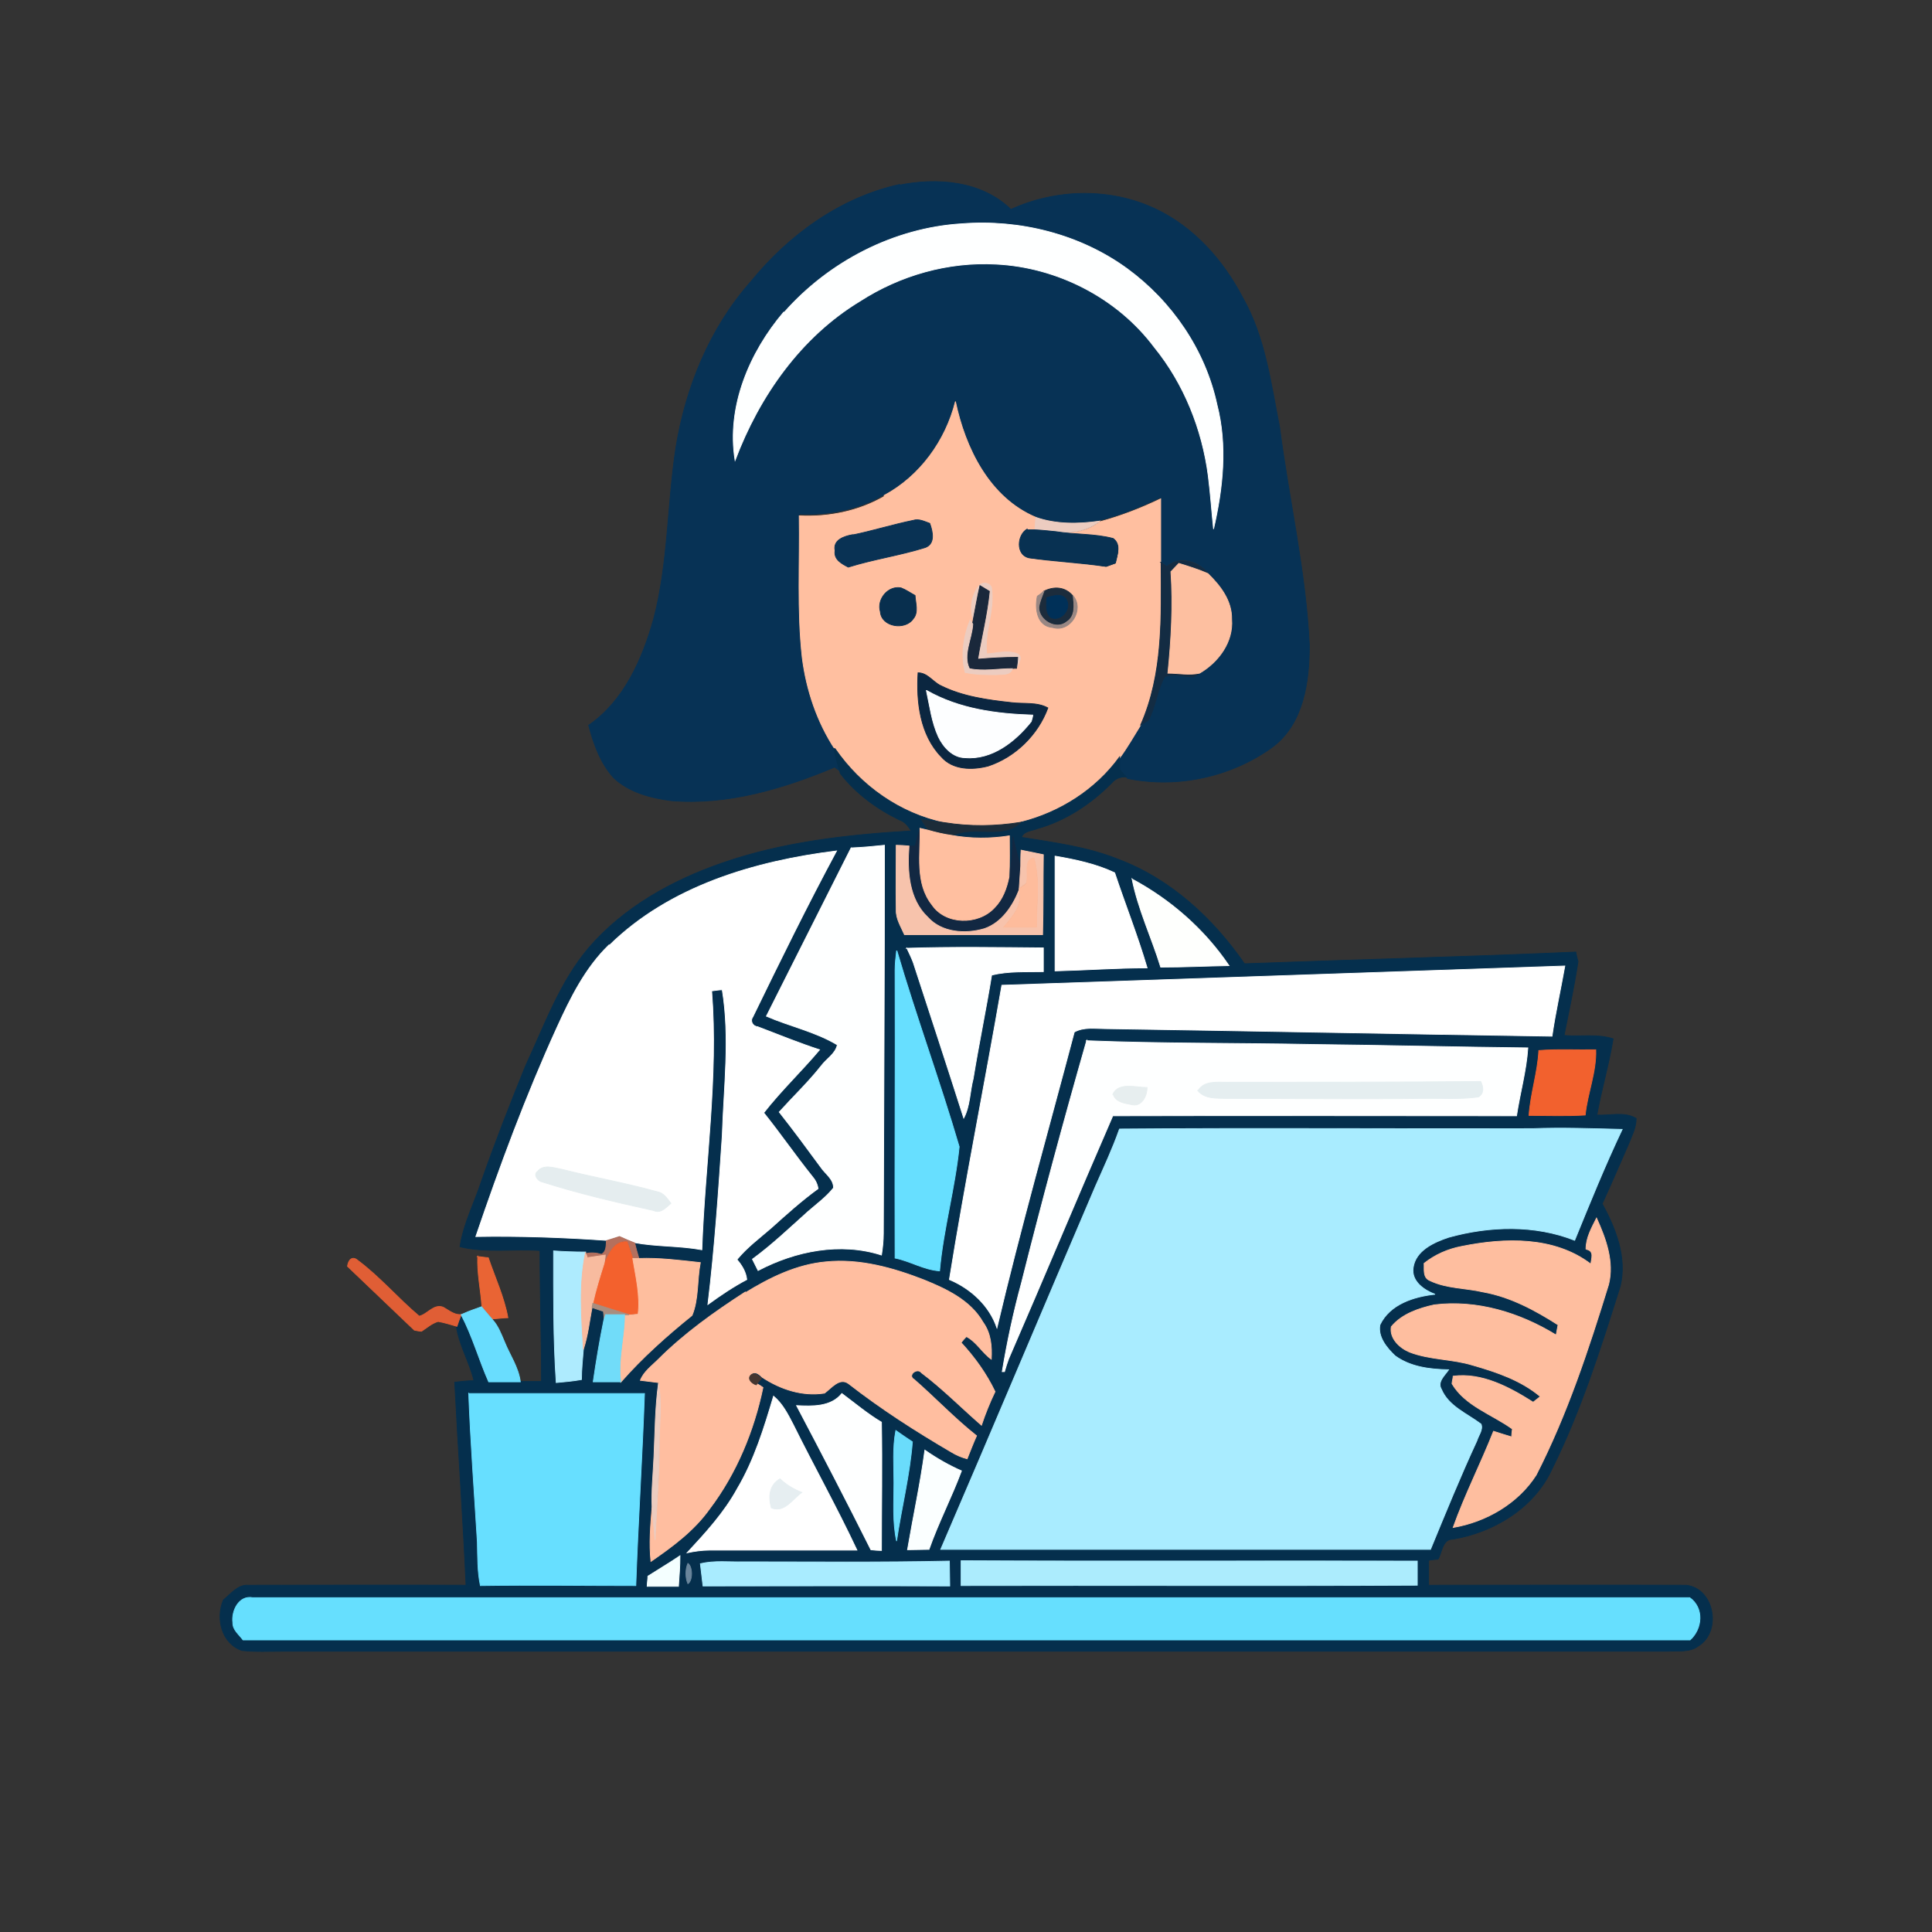 <?xml version="1.0" encoding="UTF-8"?>
<svg id="Layer_1" xmlns="http://www.w3.org/2000/svg" version="1.1" viewBox="0 0 512 512">
  <rect x="0" y="0" width="512" height="512" fill="#333333" stroke="none"/>
  <!-- Generator: Adobe Illustrator 29.4.0, SVG Export Plug-In . SVG Version: 2.1.0 Build 152)  -->
  <defs>
    <style>
      .st0 {
        fill: #a88d7f;
        stroke: #a88d7f;
      }

      .st0, .st1, .st2, .st3, .st4, .st5, .st6, .st7, .st8, .st9, .st10, .st11, .st12, .st13, .st14, .st15, .st16, .st17, .st18, .st19, .st20, .st21, .st22, .st23, .st24, .st25, .st26, .st27, .st28, .st29, .st30, .st31, .st32, .st33, .st34, .st35, .st36, .st37, .st38, .st39, .st40, .st41, .st42, .st43, .st44, .st45, .st46, .st47 {
        stroke-width: .2px;
      }

      .st1 {
        fill: #ecccc0;
        stroke: #ecccc0;
      }

      .st2 {
        fill: #6a859b;
        stroke: #6a859b;
      }

      .st3 {
        fill: #f2612e;
        stroke: #f2612e;
      }

      .st4 {
        fill: #1a283b;
        stroke: #1a283b;
      }

      .st5 {
        fill: #feffff;
        stroke: #feffff;
      }

      .st6 {
        fill: #e05e35;
        stroke: #e05e35;
      }

      .st7 {
        fill: #febe9f;
        stroke: #febe9f;
      }

      .st8 {
        fill: #fff;
        stroke: #fff;
      }

      .st9 {
        fill: #e96434;
        stroke: #e96434;
      }

      .st10 {
        fill: #e6eef1;
        stroke: #e6eef1;
      }

      .st11 {
        fill: #f7c3ac;
        stroke: #f7c3ac;
      }

      .st12 {
        fill: #acecfd;
        stroke: #acecfd;
      }

      .st13 {
        fill: #1c2c3c;
        stroke: #1c2c3c;
      }

      .st14 {
        fill: #fdbfa0;
        stroke: #fdbfa0;
      }

      .st15 {
        fill: #082f4e;
        stroke: #082f4e;
      }

      .st16 {
        fill: #f8bb9f;
        stroke: #f8bb9f;
      }

      .st17 {
        fill: #67dfff;
        stroke: #67dfff;
      }

      .st18 {
        fill: #f4ffff;
        stroke: #f4ffff;
      }

      .st19 {
        fill: #003058;
        stroke: #003058;
      }

      .st20 {
        fill: #998783;
        stroke: #998783;
      }

      .st21 {
        fill: #a9ecff;
        stroke: #a9ecff;
      }

      .st22 {
        fill: #132c43;
        stroke: #132c43;
      }

      .st23 {
        fill: #083152;
        stroke: #083152;
      }

      .st24 {
        fill: #073255;
        stroke: #073255;
      }

      .st25 {
        fill: #69ddfe;
        stroke: #69ddfe;
      }

      .st26 {
        fill: #e5eef0;
        stroke: #e5eef0;
      }

      .st27 {
        fill: #ffbfa0;
        stroke: #ffbfa0;
      }

      .st28 {
        fill: #122842;
        stroke: #122842;
      }

      .st29 {
        fill: #0b2640;
        stroke: #0b2640;
      }

      .st30 {
        fill: #66dffe;
        stroke: #66dffe;
      }

      .st31 {
        fill: #febe9e;
        stroke: #febe9e;
      }

      .st32 {
        fill: #093254;
        stroke: #093254;
      }

      .st33 {
        fill: #71dcf9;
        stroke: #71dcf9;
      }

      .st34 {
        fill: #052f4d;
        stroke: #052f4d;
      }

      .st35 {
        fill: #6adcfb;
        stroke: #6adcfb;
      }

      .st36 {
        fill: #b4705e;
        stroke: #b4705e;
      }

      .st37 {
        fill: #e5edef;
        stroke: #e5edef;
      }

      .st38 {
        fill: #fefffd;
        stroke: #fefffd;
      }

      .st39 {
        fill: #febc9c;
        stroke: #febc9c;
      }

      .st40 {
        fill: #fbffff;
        stroke: #fbffff;
      }

      .st41 {
        fill: #f3612d;
        stroke: #f3612d;
      }

      .st42 {
        fill: #453631;
        stroke: #453631;
      }

      .st43 {
        fill: #1c2c39;
        stroke: #1c2c39;
      }

      .st44 {
        fill: #aeebfe;
        stroke: #aeebfe;
      }

      .st45 {
        fill: #e7eeef;
        stroke: #e7eeef;
      }

      .st46 {
        fill: #ffbea0;
        stroke: #ffbea0;
      }

      .st47 {
        fill: #fdfeff;
        stroke: #fdfeff;
      }
    </style>
  </defs>
  <path class="st24" d="M238.1,49.1c10.2-2.1,22-1.2,29.8,6.4,12-5.5,26.4-5.8,38.4-.1,10.1,4.8,17.9,13.6,23,23.4,6,10.5,7.5,22.7,9.8,34.3,2.5,19.3,7,38.4,7.9,57.9,0,9.7-1.5,20.8-9.8,27-10.9,7.9-25.2,11-38.4,8.3l-.3-.4c-.6-.7-1.2-1.4-1.8-2,0-1.1,0-2.2,0-3.3,2.1-2.7,3.8-5.7,5.5-8.6.5-.3,1.5-.9,2-1.2,2-3.6,2.3-7.9,4.3-11.5,2.3-1.1,5.2,0,7.7,0,.5-.3,1.3-.8,1.8-1.1,5-2.9,9-8.3,8.5-14.3,0-4.9-3.1-8.8-6.3-12.1-2.5-3.2-7.7-4.8-11-1.8-.5-.4-1.1-.8-1.6-1.2,0-5.7,0-11.4,0-17-5.2,2.5-10.6,4.7-16.2,6.1-5.6.9-11.5.9-16.9-1-12.4-5.2-18.7-18.2-21.3-30.7-2.6,10.3-9.4,19.8-18.9,24.9-6.8,3.9-14.7,5.5-22.5,5.1.1,12.5-.6,25.1.8,37.6,1.1,8.6,3.9,17.1,8.7,24.3.6,2.2,1,4.5,1.8,6.6-.5-.4-1.5-1.1-1.9-1.4-13.6,5.7-28.3,10.1-43.2,8.9-5.5-.7-11.3-2.2-15.4-6.1-3.5-3.9-5.3-8.9-6.6-13.9,9.4-6.5,14.2-17.5,17.2-28.1,3.9-14.8,3.6-30.3,5.9-45.4,2.6-16.1,9-31.8,19.9-44.1,10-12.3,23.6-22.2,39.3-25.7Z"/>
  <path class="st5" d="M207.8,82.8c11.9-13.5,29.1-22.4,47.1-23.5,15.4-1.2,31.3,2.8,43.8,11.9,11.9,8.7,20.7,21.6,23.8,36,2.8,10.8,1.6,22.2-.9,33-.5-4.7-.8-9.4-1.4-14.1-1.6-12.3-6.4-24.4-14.3-34.1-9.8-13.1-25.7-21.2-41.9-22-12.7-.7-25.4,2.9-36.1,9.8-15.7,9.5-26.7,25.2-33.1,42.2-2.3-14.2,3.8-28.6,12.9-39.3Z"/>
  <path class="st27" d="M234.3,131.3c9.5-5.1,16.3-14.5,18.9-24.9,2.6,12.4,9,25.5,21.3,30.7,0,1.1-.2,2.2-.2,3.3-.5,0-1.5,0-2,0-2.7,1.6-3.1,6.7.4,7.6,6.8.9,13.7,1.2,20.5,2.3.6-.2,1.9-.7,2.5-.9.5-2.1,1.7-5-.6-6.5-4.9-1.3-10.1-1.1-15.1-1.8,4.1.4,8.2-.2,11.4-2.8,5.6-1.5,11-3.6,16.2-6.1,0,5.7,0,11.4,0,17,0,14.5.6,29.6-5.4,43.1-1.8,2.9-3.5,5.9-5.5,8.6-6.3,8.7-15.8,14.7-26.1,17.3-6.7,1.2-13.6,1.2-20.3.1-11.8-2.5-22.2-9.8-29-19.7-4.8-7.3-7.6-15.7-8.7-24.3-1.4-12.5-.6-25.1-.8-37.6,7.8.4,15.7-1.2,22.5-5.1Z"/>
  <path class="st1" d="M274.5,137.1c5.4,1.9,11.3,1.8,16.9,1-3.2,2.6-7.4,3.3-11.4,2.8-1.9-.2-3.8-.4-5.7-.5,0-1.1.1-2.2.2-3.3Z"/>
  <path class="st32" d="M225.8,141.8c5.4-1.1,10.8-2.8,16.2-3.9,1.5-.5,3,.3,4.4.8.8,2.2,1.5,5.4-1.2,6.4-6.7,2.1-13.7,3.1-20.4,5.2-1.7-.9-3.9-2-3.5-4.4-.6-2.8,2.4-3.8,4.6-4.2Z"/>
  <path class="st23" d="M272.2,140.4c.5,0,1.5,0,2,0,1.9.1,3.8.3,5.7.5,5,.8,10.2.5,15.1,1.8,2.2,1.6,1,4.4.6,6.5-.6.2-1.9.7-2.5.9-6.8-1-13.7-1.3-20.5-2.3-3.4-.8-3.1-6-.4-7.6Z"/>
  <path class="st22" d="M307.6,149c.5.4,1,.8,1.6,1.2,3.2-2.9,8.5-1.3,11,1.8-2.5-1.1-5.1-1.9-7.7-2.7-.7.7-1.4,1.4-2,2.1.5,9,.1,18-.8,26.9,2.8,0,5.6.6,8.4,0-.4.3-1.3.8-1.8,1.1-2.5,0-5.4-1.1-7.7,0-2,3.6-2.3,7.9-4.3,11.5-.5.3-1.5.9-2,1.2,6-13.6,5.5-28.6,5.4-43.1Z"/>
  <path class="st14" d="M310.4,151.4c.7-.7,1.3-1.4,2-2.1,2.6.8,5.2,1.6,7.7,2.7,3.3,3.2,6.4,7.2,6.3,12.1.5,6-3.5,11.4-8.5,14.3-2.8.6-5.6,0-8.4,0,.9-8.9,1.4-18,.8-26.9Z"/>
  <path class="st15" d="M233.3,162.1c-1-3.3,2.1-7,5.5-6.3,1.3.5,2.4,1.3,3.7,2,.1,2,1,4.5-.5,6.2-2.1,3.1-8.4,2.2-8.7-1.9Z"/>
  <path class="st1" d="M259.5,155.4c.6-1.5,3.3-.9,3.3.7.8,5.8-2,11.5-1.3,17.2,2.7-.2,5.5-1.1,8.2,0,1.5.9.1,2.6-.3,3.7,0-.7.2-2.2.3-2.9-3.5,0-7.1.2-10.6.5,1-6,2.5-12,3.1-18-.6-.4-1.9-1.1-2.5-1.5-.6,3-1.1,6.1-1.8,9.1-.9-3-.5-6.4,1.5-8.9Z"/>
  <path class="st4" d="M259.7,155.2c.6.4,1.9,1.1,2.5,1.5-.6,6.1-2.1,12-3.1,18,3.5-.3,7-.5,10.6-.5,0,.7-.2,2.2-.3,2.9-.3,0-.9,0-1.2.1-3.8,0-7.6.8-11.4,0-1.8-3.7.7-7.9.9-11.8l.2-1.1c.6-3,1.1-6.1,1.8-9.1Z"/>
  <path class="st13" d="M276.6,156.7c2.7-1.4,5.7-1.2,7.7,1.2.3,2.4.6,5.4-1.7,6.9-2.8,2.4-7.4-.3-7.4-3.8.2-1.5.9-2.9,1.4-4.4Z"/>
  <path class="st20" d="M274.9,158c.5-.3,1.4-1,1.8-1.4-.5,1.4-1.2,2.8-1.4,4.4,0,3.4,4.6,6.1,7.4,3.8,2.4-1.5,2-4.5,1.7-6.9,3,3.6-.7,9.8-5.4,8.4-4.2-.3-4.8-5-4.1-8.3Z"/>
  <path class="st19" d="M277.3,158.4c1.7-.4,3.7-1.3,5.1.2,1.9,2.5-1.2,6.4-4,5-1.4-1.4-1-3.4-1-5.2Z"/>
  <path class="st1" d="M255.8,178.3c-1.2-4.6-.5-9.6,1.3-14l.7,1.1c-.2,3.9-2.7,8.1-.9,11.8,3.7.8,7.6,0,11.4,0-.6,1.9-2.8,1.4-4.2,1.6-2.8,0-5.6,0-8.3-.6Z"/>
  <path class="st29" d="M243.3,178.3c2.5,0,3.9,2.4,6,3.4,5.8,2.9,12.4,3.8,18.8,4.5,3.2.4,6.7-.2,9.6,1.4-2.6,7.1-8.6,13-15.8,15.4-4.2,1.1-9.4,1.1-12.5-2.5-5.6-5.8-6.6-14.6-6.1-22.3Z"/>
  <path class="st47" d="M245.6,183c8.6,4.9,18.5,6.2,28.1,6.5,0,.4-.3,1.3-.4,1.7-4.2,5.3-10.4,10.2-17.5,9.6-3.3,0-5.8-2.8-7.1-5.5-1.8-3.9-2.3-8.2-3.2-12.3Z"/>
  <path class="st34" d="M221.3,198.4c6.8,9.9,17.2,17.2,29,19.7-2.1-.3-4.1-.6-6.2-.8.6.9,1.2,1.9,1.8,2.8-.5-.1-1.6-.4-2.1-.5-.5,1.6-.9,3.2-1.3,4.7-.4,0-1.2,0-1.6,0-1.1,0-2.2-.1-3.4-.2,0,5.7-.1,11.3,0,17,0,2.4,1.3,4.5,2.2,6.6,12.2,0,24.4,0,36.6,0,.1-7.1,0-14.1.2-21.2-2-.4-3.9-.8-5.9-1.2,0,1.4,0,2.8-.1,4.2-.8-2.6-1.5-5.2-2-7.9,0,3.6-.3,7.3-1,10.8.2-3.6.2-7.2.1-10.9-5,.8-10.2.8-15.2-.1,5.8-2.8,13.2,1.2,18.2-3.5,10.3-2.6,19.8-8.6,26.1-17.3,0,1.1,0,2.2,0,3.3.6.7,1.2,1.4,1.8,2-1.5-.1-2.9.4-3.9,1.6-5.4,5.5-12.2,10-19.7,12.1-1.5.6-3.6.6-4.2,2.3,8.6,1.4,17.4,2.5,25.6,5.8,13.9,5.2,25.2,15.7,33.5,27.7,29.2-1.1,58.5-1.8,87.8-3.1.1.6.4,1.9.6,2.5-1,6.6-2.4,13.1-3.7,19.6,4.3.4,8.8-.5,13,.9-1.1,6.8-3.1,13.4-4.3,20.2,3.4.2,7.3-1,10.4.9,0,2.5-1.2,4.7-2.1,7-2.3,5.2-4.5,10.4-6.9,15.6,3.6,6.6,6.6,14.2,4.8,21.8-5.2,16.5-10.4,33-18.1,48.5-4.7,10.3-15.4,16.8-26.3,18.6-2.8,0-2.8,3.5-3.9,5.3-.6,0-1.9.2-2.5.3,0,2.2,0,4.4,0,6.6,22.8,0,45.5-.1,68.3,0,7.5.9,9.4,12.3,3.2,16.1-2.4,1.8-5.5,1.2-8.2,1.4-122.3,0-244.6,0-367,0-3.6,0-7.2.2-10.8-.2-5.4-1.9-7-8.5-4.9-13.4,2-1.6,3.8-4.1,6.6-3.9,19.2,0,38.5-.1,57.7,0-.8-17.9-2.1-35.9-3-53.8,1.7-.2,3.4-.4,5.1-.4-1.2-5-4-9.5-4.7-14.6.3-1,.7-2,1.1-3,3,5.7,4.7,11.9,7.3,17.8,2.8,0,5.6,0,8.4,0,1.9,0,3.9,0,5.8,0,0-11.6-.4-23.1-.4-34.7-7-.5-14.3.7-21.2-1,.9-6.1,3.8-11.6,5.7-17.4,3.6-10.3,7.6-20.5,11.7-30.6,5-10.7,9-22.1,16.7-31.2,9.3-10.8,22.1-17.9,35.4-22.5,16.1-5.6,33.2-7.5,50.1-8.5-.8-1.2-1.6-2.4-3.1-2.9-6-2.9-11.6-7-15.7-12.3-.7-2.2-1.2-4.4-1.8-6.6Z"/>
  <path class="st43" d="M244.1,217.2c2.1.3,4.1.6,6.2.8,6.7,1.1,13.6,1,20.3-.1-5,4.7-12.4.7-18.2,3.5-2.2-.3-4.3-.8-6.4-1.4-.6-1-1.2-1.9-1.8-2.8Z"/>
  <path class="st28" d="M242.5,224.3c.4-1.6.8-3.2,1.3-4.7.3,6.8-1.4,14.6,3.2,20.3,3.7,5.3,12.3,5.4,16.5.8,2.2-2.2,3.2-5.2,3.9-8.2.8-3.6,1-7.2,1-10.8.6,2.6,1.3,5.2,2,7.9,0,2-.2,3.9-.4,5.9v.3c-1.8,4.3-4.6,8.8-9.2,10.3-5,1.6-11.3,1.2-15-3-5.1-4.8-5.5-12.4-5-18.9.4,0,1.2,0,1.6,0Z"/>
  <path class="st27" d="M243.8,219.5c.5.1,1.6.4,2.1.5,2.1.6,4.2,1.1,6.4,1.4,5,.9,10.2.9,15.2.1,0,3.6.1,7.2-.1,10.9-.6,3-1.7,6-3.9,8.2-4.3,4.6-12.9,4.5-16.5-.8-4.6-5.8-3-13.5-3.2-20.3Z"/>
  <path class="st5" d="M225.6,224.7c2.9-.1,5.9-.4,8.8-.7,0,34.3-.2,68.6-.3,102.9,0,1.9-.2,3.8-.5,5.7-10.9-3.5-22.8-1.1-32.7,4.1-.5-1-1-2-1.5-3,5.2-3.8,9.9-8.3,14.7-12.6,2.3-2,4.9-3.9,6.8-6.3,0-2.4-2.2-3.7-3.4-5.5-3.6-4.9-7.2-9.8-11-14.6,3.7-4.1,7.7-7.9,11.1-12.2,1.4-1.9,3.8-3.2,4.3-5.6-5.8-3.5-12.6-4.9-18.8-7.6,7.5-14.9,15-29.8,22.5-44.7Z"/>
  <path class="st11" d="M237.5,224c1.1,0,2.2.1,3.4.2-.5,6.6-.1,14.1,5,18.9,3.7,4.1,10,4.5,15,3,4.6-1.6,7.5-6,9.2-10.3,1,4.1-1.8,7.1-4.1,9.9,2.9,0,5.8,0,8.7,0-.1-6.1,1-12.4-.7-18.3-2.8.2-1.2,4.6-2,6.6-.5.4-1.4,1-1.9,1.4.1-2,.3-3.9.4-5.9,0-1.4,0-2.8.1-4.2,2,.4,3.9.8,5.9,1.2-.1,7.1,0,14.1-.2,21.2-12.2,0-24.4,0-36.6,0-.9-2.1-2.3-4.2-2.2-6.6-.1-5.7,0-11.3,0-17Z"/>
  <path class="st8" d="M161.5,250.5c16-15.7,38.5-22.3,60.2-25-7.8,14.5-15,29.2-22.2,44-.8,1.1,0,2.5,1.3,2.6,5.5,2.1,10.9,4.3,16.4,6.1-4.8,5.7-10.2,10.8-14.8,16.7,4.4,5.5,8.4,11.3,12.8,16.8.8.9,1.4,2,1.6,3.3-4.4,3.2-8.4,6.8-12.4,10.4-3.1,2.7-6.5,5.2-9.1,8.4,1.3,1.5,2.4,3.3,2.6,5.3-3.6,1.9-7,4.2-10.3,6.6,1.8-14.9,2.8-29.8,3.8-44.7.4-12.9,2.1-25.9,0-38.7-.9,0-1.9.2-2.8.3,1.8,22.9-1.8,45.8-2.6,68.6-5.9-1.1-12-.8-17.9-1.9-1.4-.5-2.7-1.1-4-1.7-1.2.4-2.3.8-3.5,1.1-11.5-.8-23-1.2-34.5-1,6.4-18.8,13.3-37.4,21.5-55.4,3.6-7.9,7.5-15.8,13.8-21.9Z"/>
  <path class="st39" d="M272,234c.7-2-.9-6.4,2-6.6,1.7,5.9.6,12.2.7,18.3-2.9,0-5.8,0-8.7,0,2.4-2.9,5.2-5.9,4.1-9.9v-.3c.5-.3,1.4-1,1.9-1.4Z"/>
  <path class="st8" d="M279.7,226.9c5.3.9,10.9,2.1,15.7,4.4,2.8,8.4,6.1,16.7,8.6,25.2-8.1,0-16.3.6-24.4.8,0-10.1,0-20.3,0-30.4Z"/>
  <path class="st38" d="M300.1,233c10.2,5.5,19.1,13.3,25.6,22.9-6,.1-12,.4-18.1.4-2.4-7.8-6-15.3-7.6-23.4Z"/>
  <path class="st5" d="M240.2,251.3c12.1-.4,24.2-.2,36.3-.1,0,2.1,0,4.2,0,6.3-4.6.1-9.2-.2-13.7.9-1.5,9.2-3.4,18.3-4.9,27.5-.9,3.4-.8,7.2-2.5,10.4-4.4-13.8-8.9-27.5-13.4-41.3-.5-1.3-1.1-2.5-1.7-3.8Z"/>
  <path class="st17" d="M237.7,252c5.1,17.4,11.4,34.5,16.5,51.9-1.1,11-4.2,21.8-5.2,32.9-4.2-.3-7.8-2.6-11.8-3.4-.1-25.4.1-50.9,0-76.3,0-1.7.2-3.4.4-5.1Z"/>
  <path class="st8" d="M265.6,261.1c49.7-1.7,99.4-3.4,149.1-5.1-1.1,6.2-2.5,12.4-3.4,18.6-39.5-.6-78.9-1.4-118.4-2-2.8,0-5.7-.5-8.2.9-6.9,26.1-14.3,52.1-20.5,78.4-2-5.9-6.9-10.4-12.6-12.8,4.2-26.1,9.4-52,13.9-78Z"/>
  <path class="st5" d="M287.9,275.8c20,.8,40.1.6,60.2,1,18.9.2,37.9.7,56.8.9-.4,6.1-2.1,12-3,18-35.7,0-71.3-.1-107,0-9.3,21.4-18.3,43-27.6,64.4-.4,1.1-.8,2.3-1.1,3.4-.1,0-.4,0-.6,0,1.3-7.9,3-15.8,5.1-23.5,5.4-21.5,11.2-43,17.3-64.3Z"/>
  <path class="st3" d="M407.8,278.4c5-.4,10.1-.1,15.1-.2.2,5.9-2.2,11.5-2.8,17.3-5,.3-10,.1-14.9.1.4-5.8,2.3-11.4,2.6-17.2Z"/>
  <path class="st26" d="M317.5,289c1.6-2.6,4.9-2.2,7.5-2.2,22.4,0,44.9,0,67.4-.2.7,1.4,1,3.1-.6,4.1-4.9.7-9.8.3-14.8.4-17.3.2-34.7,0-52,0-2.6-.1-5.7.2-7.6-2.1Z"/>
  <path class="st45" d="M294.9,290c1.5-3.3,6.2-1.8,9.1-1.8,0,2.1-1.3,5-3.8,4.6-1.9-.4-4.5-.6-5.2-2.8Z"/>
  <path class="st21" d="M296.7,299.2c36.5-.3,72.9,0,109.4-.1,7.9-.3,15.9,0,23.8.2-4.6,9.7-8.6,19.6-12.6,29.4-10.6-4.2-22.6-3.8-33.4-.8-3.9,1.3-8.8,3.5-9.4,8.1-.5,3.6,2.9,5.9,5.8,7-5.6.6-12,2.6-14.6,8.1-.6,3.2,1.8,6.1,4,8.2,4.1,3,9.3,3.6,14.2,3.7-1,1.5-3.1,3.2-1.9,5.2,1.9,4.5,6.8,6.4,10.5,9.2.6,1.5-.7,3-1.1,4.4-4.4,9.5-8.3,19.1-12.3,28.8-43.3,0-86.5,0-129.8,0,13.8-32,27.3-64.2,41-96.2,2.2-5,4.5-9.9,6.3-15Z"/>
  <path class="st37" d="M142.4,310.5c1.6-2.1,4.4-1,6.6-.6,8.3,2.1,16.8,3.6,25.1,5.9,1.8.3,2.7,1.8,3.7,3.1-1.3,1.1-2.7,2.8-4.6,1.9-10-2.2-19.9-4.5-29.6-7.6-1.1-.2-2.4-2-1.1-2.8Z"/>
  <path class="st7" d="M420.3,331c0-3,1.5-5.6,2.8-8.2,2.5,5.5,4.7,11.6,3.2,17.6-5.3,17.2-11,34.5-19.2,50.5-4.8,7.5-13.2,12.4-22,13.9,3.1-8.7,7.3-16.9,10.7-25.5,1.6.5,3.1,1,4.8,1.5,0-.5.1-1.6.2-2.1-5.4-3.9-12.5-6.1-16-12,0-.5.3-1.5.3-2,7.6-1,14.9,2.9,21.2,6.9.5-.4,1.4-1.1,1.9-1.5-5.1-4.3-11.6-6.5-17.9-8.3-5.5-1.7-11.4-1.4-16.8-3.5-2.6-1.1-5.3-3.6-4.8-6.7,2.8-3.4,7.3-4.9,11.4-5.8,11.3-1.4,22.7,2.1,32.3,8,.1-.7.4-2.1.5-2.7-6.1-3.9-12.6-7.4-19.8-8.7-4.7-1.1-9.7-.9-14.1-3-2-.8-1.5-2.9-1.6-4.6,2.9-2.3,6.3-3.8,10-4.5,11.4-2.3,24.5-2.7,34.2,4.7.1-1.5,1-3.4-1.1-3.9Z"/>
  <path class="st36" d="M160.7,328.8c1.2-.4,2.3-.7,3.5-1.1,1.3.6,2.7,1.2,4,1.7.3,1.3.7,2.6,1.1,4-.4,0-1.2,0-1.6,0-.4-1.5-1-3-1.5-4.4-3.5-.3-4.8,3.2-6.1,5.8,0-.6.2-1.7.3-2.2-1.2.2-3.6.5-4.8.7,0-.3-.2-.8-.3-1.1,1.4-.3,2.7-.2,4.1.2,1.3-.7,1.2-2.2,1.3-3.5Z"/>
  <path class="st41" d="M160.1,334.9c1.3-2.6,2.6-6.1,6.1-5.8.5,1.5,1,2.9,1.5,4.4.9,4.8,2,9.8,1.4,14.7-.6,0-1.8.2-2.4.2-3.2-.9-6.4-2-9.6-3,.8-3.6,2-7.1,3-10.6Z"/>
  <path class="st44" d="M146.7,331.5c2.8.2,5.6.3,8.5.3-1.8,8.5-1,17.2-.6,25.8-.2,2.7-.5,5.3-.5,8-2.2.4-4.4.6-6.7.8-.8-11.6-.7-23.2-.7-34.9Z"/>
  <path class="st16" d="M155.2,331.8v.4c.2.3.4.8.4,1.1,1.2-.2,3.6-.5,4.8-.7,0,.6-.2,1.7-.3,2.2-1.1,3.5-2.2,7-3,10.6,0,.3-.2.8-.2,1.1-.7,3.7-1.1,7.5-2.3,11.1-.5-8.6-1.2-17.3.6-25.8Z"/>
  <path class="st9" d="M126.5,333c.7,0,2.2.3,2.9.3,1.8,5.3,4.2,10.4,5.2,15.9-1,0-3.1.3-4.1.3-.9-1.1-1.9-2.2-2.8-3.3-.3-4.4-1.3-8.8-1.1-13.3Z"/>
  <path class="st31" d="M167.7,333.5c.4,0,1.2,0,1.6,0,5.4-.2,10.9.5,16.3,1.1-.9,4.6-.4,9.7-2.2,14-6.7,5.4-13.2,11.2-18.9,17.7-.8-6,1-11.8,1-17.8.3,0,.9,0,1.2,0,.6,0,1.8-.2,2.4-.2.6-4.9-.6-9.9-1.4-14.7Z"/>
  <path class="st6" d="M92.1,335.5c.2-1.5,1.2-2.8,2.7-1.5,5.9,4.4,10.7,10.1,16.3,14.8,2.2-.5,3.8-3.3,6.3-2.4,1.7.9,3.3,2.5,5.5,1.8l-.7.3c-.4,1-.8,2-1.1,3-1.7-.5-3.3-1-5-1.3-1.7.5-3,1.7-4.4,2.6-.5,0-1.4-.2-1.9-.3-5.9-5.6-11.8-11.3-17.7-16.9Z"/>
  <path class="st46" d="M197.5,342.6c6.5-4,13.6-7.5,21.4-8.2,8.9-.9,17.8,1.6,26,4.8,5.9,2.4,12.3,5.4,15.6,11.2,2.1,2.9,2.4,6.4,2.2,9.8-2.4-1.7-3.9-4.6-6.6-6-.4.4-1.1,1.2-1.4,1.6,3.6,3.9,6.7,8.2,9,13-1.4,2.9-2.6,5.9-3.6,8.9-5.3-4.6-10.3-9.7-15.9-13.9-1.1-1.5-3.9.7-1.9,1.8,5.6,4.9,10.7,10.3,16.5,14.9-.9,2-1.7,4.1-2.5,6.1-1.5-.4-2.9-1-4.2-1.8-9.4-5.5-18.6-11.4-27.2-18.1-2.4-1.8-4.6,1.2-6.4,2.5-5.9.9-11.6-1-16.5-4.2-.7-.7-1.8-1.7-2.8-.9-1.1,1.1.4,2.3,1.4,2.6.4.2,1.2.7,1.6,1-2.4,11.5-7,22.7-14.1,32.1-4.1,5.8-9.8,10-15.6,14-.5-4.8-.1-9.6.3-14.3.3,2.8.6,5.6.8,8.4.4-8.4,1.2-16.7,1.1-25.1,0-5.5.8-11-.2-16.4-1.6-.2-3.2-.4-4.8-.6.9-2.3,3-3.8,4.7-5.5,6.9-6.9,14.9-12.6,23.1-17.9Z"/>
  <path class="st0" d="M157.1,345.4c3.2,1,6.4,2,9.6,3-.3,0-.9,0-1.2,0-1.7,0-3.3,0-4.9,0-.1.4-.4,1.1-.5,1.5,0-.6-.1-1.8-.2-2.4-.8-.2-2.3-.8-3-1,0-.3.2-.8.2-1.1Z"/>
  <path class="st25" d="M127.6,346.3c.9,1.1,1.9,2.2,2.8,3.3,1.6,1.7,2.4,3.9,3.3,6,1.4,3.5,3.7,6.7,4.2,10.6-2.8,0-5.6,0-8.4,0-2.6-5.9-4.3-12.1-7.3-17.8l.7-.3c1.5-.7,3.1-1.2,4.7-1.8Z"/>
  <path class="st33" d="M160.6,348.4c1.6,0,3.3,0,4.9,0,0,5.9-1.8,11.8-1,17.8h0c-2.4,0-4.8,0-7.3,0,.8-5.5,1.7-10.9,2.8-16.3.1-.4.4-1.1.5-1.5Z"/>
  <path class="st42" d="M199,364.4c1-.8,2.1.2,2.8.9-.4.4-1.1,1.3-1.4,1.7-1-.3-2.5-1.5-1.4-2.6Z"/>
  <path class="st1" d="M174.5,366.6c1,5.4.2,11,.2,16.4,0,8.4-.7,16.7-1.1,25.1-.2-2.8-.6-5.6-.8-8.4-.2-4.6.3-9.1.5-13.7.3-6.5.3-13,1.2-19.4Z"/>
  <path class="st17" d="M124.2,369.3c15.6,0,31.1,0,46.6,0-.6,17-1.7,34-2.3,50.9-13.7,0-27.5-.2-41.2,0-.8-3.8-.7-7.6-.8-11.5-.8-13.2-1.8-26.4-2.3-39.6Z"/>
  <path class="st5" d="M211.1,372.5c4.2.2,9.1.4,12-3.2,3.5,2.6,6.8,5.4,10.5,7.6.2,11.4,0,22.7,0,34-.7,0-2.1-.1-2.8-.2-6.4-12.8-13-25.5-19.7-38.2Z"/>
  <path class="st8" d="M205,370c2.4,2,3.8,4.8,5.2,7.5,5.5,11.1,11.6,22,16.9,33.3-13,0-26.1,0-39.1,0-2,0-4,.3-5.9.7,4.9-5.3,9.8-10.6,13.3-17,4.5-7.6,7.1-16.1,9.6-24.5Z"/>
  <path class="st35" d="M237.4,379.1c1.4,1,2.9,2,4.4,3-.7,8.9-2.9,17.5-4.2,26.3-1.1-5.1-.7-10.2-.7-15.4,0-4.6-.4-9.3.5-13.9Z"/>
  <path class="st40" d="M245.1,384.3c3,2.1,6.3,4,9.7,5.5-2.6,7-6.1,13.7-8.6,20.8-1.9,0-3.8.1-5.7.1,1.5-8.8,3.4-17.5,4.6-26.4Z"/>
  <path class="st10" d="M204.4,399.6c-.8-2.9-.6-6,2.3-7.7,1.7,1.6,3.7,2.8,5.8,3.6-2.5,1.8-4.6,5.5-8.1,4.1Z"/>
  <path class="st18" d="M171.7,417.7c2.8-1.8,5.7-3.5,8.5-5.4,0,2.7-.2,5.4-.4,8.1-2.8,0-5.5,0-8.3,0,0-.7.2-2,.2-2.7Z"/>
  <path class="st2" d="M182.3,414.3c1.3.9,1.3,4.6,0,5.4-.7-1.6-.7-3.8,0-5.4Z"/>
  <path class="st21" d="M185.6,414.4c3.8-.9,7.6-.4,11.4-.5,18.2,0,36.4.2,54.6-.2,0,2.2.1,4.4.1,6.6-21.8-.1-43.6,0-65.4,0-.2-2-.5-4-.7-5.9Z"/>
  <path class="st12" d="M254.7,413.6c40.3.2,80.6,0,120.9.1,0,2.1,0,4.3,0,6.4-40.3.2-80.6,0-120.9.1,0-2.2,0-4.4,0-6.6Z"/>
  <path class="st30" d="M61.7,430c-.4-3.1,1.6-7.3,5.3-6.6,127,0,253.9,0,380.8,0,3.8,2.7,3.4,8.2.1,11.2-127.8,0-255.7,0-383.5,0-1-1.4-2.7-2.6-2.7-4.5Z"/>
</svg>
